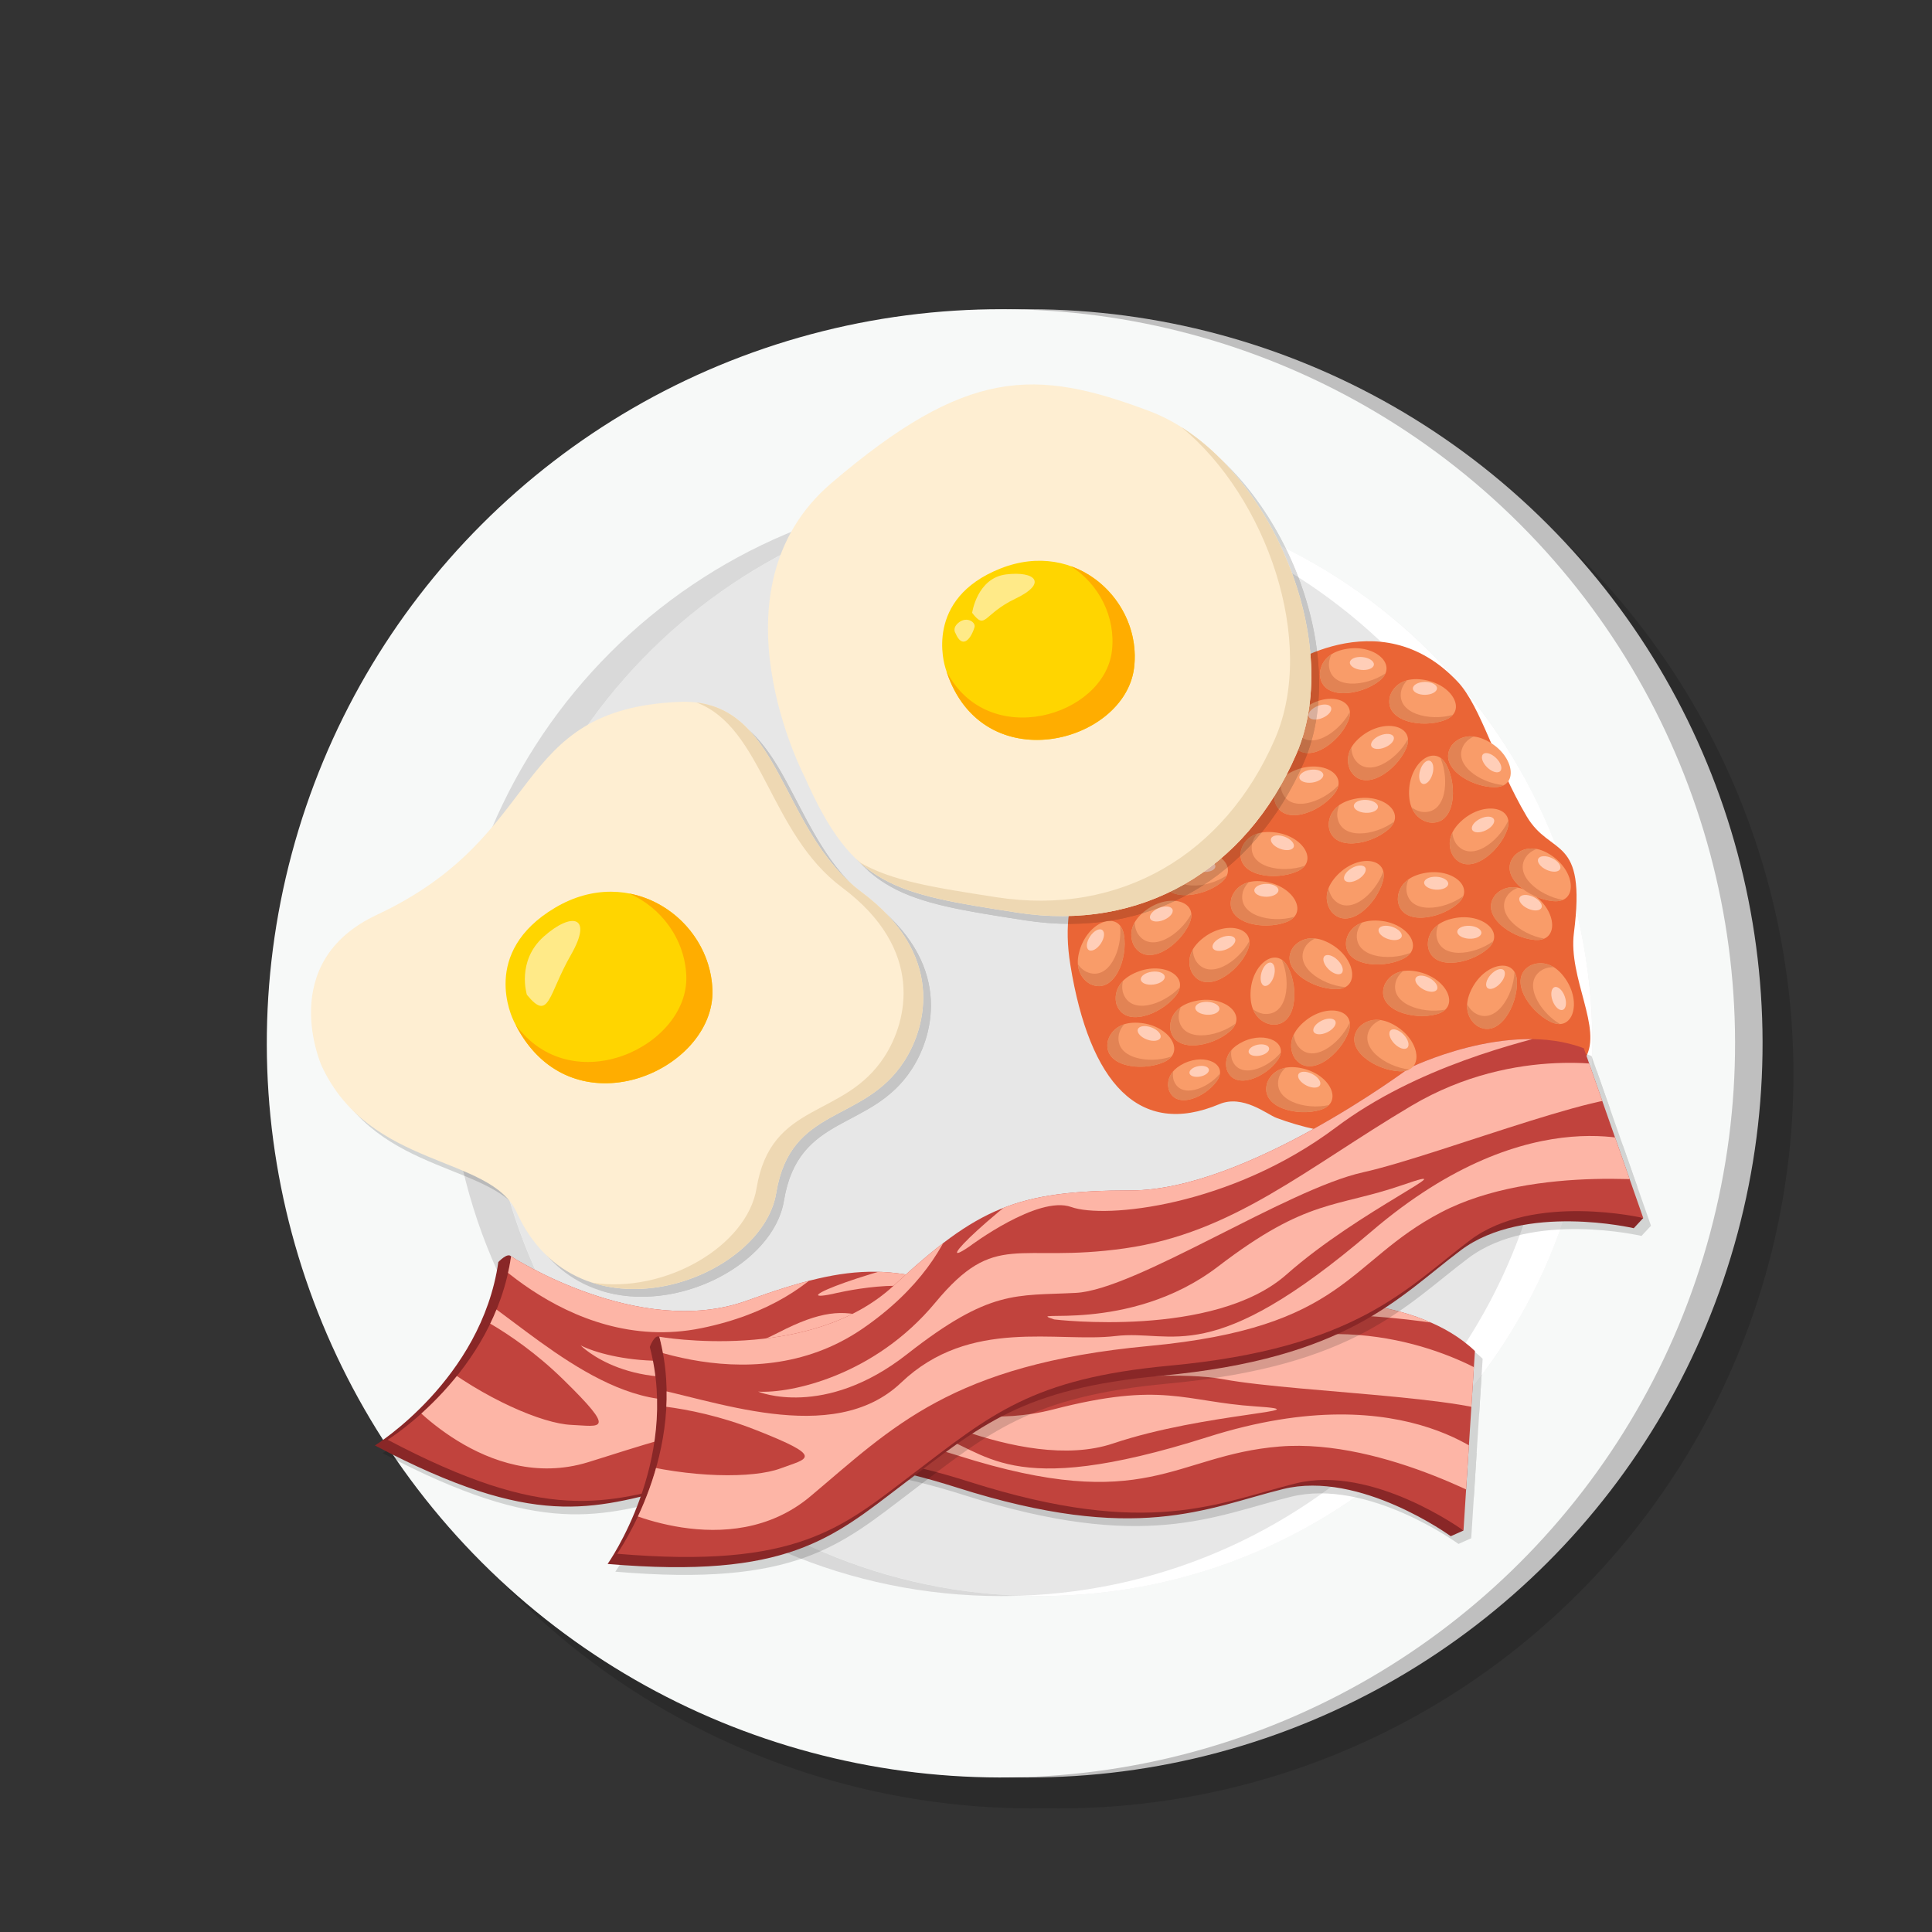 <?xml version="1.0" encoding="utf-8"?>
<!-- Generator: Adobe Illustrator 27.5.0, SVG Export Plug-In . SVG Version: 6.00 Build 0)  -->
<svg version="1.1" xmlns="http://www.w3.org/2000/svg" xmlns:xlink="http://www.w3.org/1999/xlink" x="0px" y="0px"
	 viewBox="0 0 250 250" style="enable-background:new 0 0 250 250;" xml:space="preserve">
<rect x="0" y="0" width="250" height="250" fill="#333333" stroke="none"/>
<g id="objects">
	<g>
		<g>
			<g style="opacity:0.15;">
				
					<ellipse transform="matrix(0.707 -0.707 0.707 0.707 -58.136 137.665)" cx="137.108" cy="139.009" rx="95.009" ry="95.009"/>
				
					<ellipse transform="matrix(0.707 -0.707 0.707 0.707 -59.178 135.149)" cx="133.55" cy="139.009" rx="95.009" ry="95.009"/>
				<circle cx="138.532" cy="139.009" r="71.524"/>
				<path d="M138.532,67.485c-0.834,0-1.664,0.02-2.491,0.048c38.347,1.313,69.033,32.808,69.033,71.476
					c0,38.667-30.685,70.163-69.033,71.476c0.827,0.028,1.657,0.048,2.491,0.048c39.501,0,71.524-32.022,71.524-71.524
					C210.055,99.508,178.033,67.485,138.532,67.485z"/>
				<path d="M67.008,139.009c0-38.667,30.685-70.163,69.033-71.476c-0.827-0.028-1.657-0.048-2.491-0.048
					c-39.501,0-71.524,32.022-71.524,71.524c0,39.501,32.022,71.524,71.524,71.524c0.834,0,1.664-0.02,2.491-0.048
					C97.693,209.172,67.008,177.676,67.008,139.009z"/>
			</g>
			<g>
				<g>
					
						<ellipse transform="matrix(0.707 -0.707 0.707 0.707 -56.479 133.665)" style="fill:#BFBFBF;" cx="133.108" cy="135.009" rx="95.009" ry="95.009"/>
					
						<ellipse transform="matrix(0.707 -0.707 0.707 0.707 -57.522 131.149)" style="fill:#F7F9F8;" cx="129.55" cy="135.009" rx="95.009" ry="95.009"/>
					<circle style="fill:#E7E7E7;" cx="134.532" cy="135.009" r="71.524"/>
					<path style="fill:#FFFFFF;" d="M134.532,63.485c-0.834,0-1.664,0.02-2.491,0.048c38.347,1.313,69.033,32.808,69.033,71.476
						c0,38.667-30.685,70.163-69.033,71.476c0.827,0.028,1.657,0.048,2.491,0.048c39.501,0,71.524-32.022,71.524-71.524
						C206.055,95.508,174.033,63.485,134.532,63.485z"/>
					<path style="fill:#D9D9D9;" d="M63.008,135.009c0-38.667,30.685-70.163,69.033-71.476c-0.827-0.028-1.657-0.048-2.491-0.048
						c-39.501,0-71.524,32.022-71.524,71.524c0,39.501,32.022,71.524,71.524,71.524c0.834,0,1.664-0.02,2.491-0.048
						C93.693,205.172,63.008,173.676,63.008,135.009z"/>
				</g>
			</g>
		</g>
		<g>
			<g style="opacity:0.15;">
				<g>
					<defs>
						<path id="SVGID_1_" d="M51.162,187.306c0,0,13.774-8.525,15.971-23.733c0,0,16.572,10.775,30.52,5.729
							c13.948-5.046,19.443-5.13,33.083,0.632c13.639,5.762,39.271-0.552,39.271-0.552s14.249-0.834,21.847,6.442l-1.478,23.227
							c0,0-11.752-8.572-21.712-6.098c-9.96,2.474-18.893,7.205-42.152-0.187c-17.14-5.447-23.819-3.186-36.177-0.04
							C79.278,195.541,71.845,198.22,51.162,187.306z"/>
					</defs>
					<clipPath id="SVGID_00000182529655856400984280000002517742229616066221_">
						<use xlink:href="#SVGID_1_"  style="overflow:visible;"/>
					</clipPath>
				</g>
				<path d="M49.514,188.042c0,0,13.774-8.525,15.971-23.733c0,0,1.178-1.273,1.647-0.736c3.924,4.492,18.359,10.268,28.873,6.464
					c13.948-5.046,19.443-5.13,33.083,0.632c13.639,5.762,39.271-0.553,39.271-0.553s14.418,21.657,22.016,28.933l-1.647,0.736
					c0,0-11.752-8.572-21.712-6.098c-9.96,2.474-18.892,7.205-42.152-0.187c-17.14-5.447-23.819-3.186-36.177-0.04
					C77.631,196.277,70.198,198.956,49.514,188.042z"/>
				<path d="M51.162,187.306c0,0,13.774-8.525,15.971-23.733c0,0,16.572,10.775,30.52,5.729c13.948-5.046,19.443-5.13,33.083,0.632
					c13.639,5.762,39.271-0.552,39.271-0.552s14.249-0.834,21.847,6.442l-1.478,23.227c0,0-11.752-8.572-21.712-6.098
					c-9.96,2.474-18.893,7.205-42.152-0.187c-17.14-5.447-23.819-3.186-36.177-0.04C79.278,195.541,71.845,198.22,51.162,187.306z"
					/>
				<g>
					<defs>
						<path id="SVGID_00000144329975483359056020000007622321134459476652_" d="M51.162,187.306c0,0,13.774-8.525,15.971-23.733
							c0,0,16.572,10.775,30.52,5.729c13.948-5.046,19.443-5.13,33.083,0.632c13.639,5.762,39.271-0.552,39.271-0.552
							s14.249-0.834,21.847,6.442l-1.478,23.227c0,0-11.752-8.572-21.712-6.098c-9.96,2.474-18.893,7.205-42.152-0.187
							c-17.14-5.447-23.819-3.186-36.177-0.04C79.278,195.541,71.845,198.22,51.162,187.306z"/>
					</defs>
					<clipPath id="SVGID_00000022530371058923446890000016771918464705255812_">
						<use xlink:href="#SVGID_00000144329975483359056020000007622321134459476652_"  style="overflow:visible;"/>
					</clipPath>
					<path style="clip-path:url(#SVGID_00000022530371058923446890000016771918464705255812_);" d="M53.239,181.636
						c0,0,10.649,12.631,23.854,8.575s23.417-8.618,47.898-0.85c24.481,7.768,27.836-0.054,41.56-1.18
						c13.724-1.126,29.535,8.317,29.535,8.317l-1.223-5.686c0,0-11.305-12.201-37.559-3.87c-26.254,8.331-28.501,1.663-35.763-0.44
						c-7.263-2.103-16.411-9.608-27.906-5.262c-11.495,4.345-23.461-7.697-30.895-12.542l-2.855,1.275c0,0,6.993,2.679,14.014,9.55
						c7.021,6.871,4.797,6.02,1.036,5.857c-3.761-0.164-11.266-3.397-17.723-8.416C50.753,171.945,53.239,181.636,53.239,181.636z"
						/>
					<path style="clip-path:url(#SVGID_00000022530371058923446890000016771918464705255812_);" d="M76.135,175.095
						c0,0,6.458,6.629,19.648,3.05c13.191-3.579,15.893-1.443,23.195,1.209c7.302,2.652,30.357-1.72,40.323,0.121
						c9.965,1.841,37.618,2.344,36.75,5.817c-0.868,3.474-0.762-5.317-0.762-5.317s-11.161-8.128-26.878-5.992
						s-27.629,6.172-41.355,2.533c-13.727-3.639-14.394-8.741-25.314-3.091C90.823,179.077,79.942,176.994,76.135,175.095z"/>
					<path style="clip-path:url(#SVGID_00000022530371058923446890000016771918464705255812_);" d="M115.061,181.428
						c0,0,18.061,10.36,29.972,6.356c11.911-4.004,27.639-4.181,18.406-4.798s-12.002-3.269-26.168,0.398
						C123.105,187.049,111.452,178.288,115.061,181.428z"/>
					<path style="clip-path:url(#SVGID_00000022530371058923446890000016771918464705255812_);" d="M61.062,160.226
						c0,0,12.923,16.25,30.676,12.641c17.752-3.61,21.144-15.77,21.144-15.77L61.062,160.226z"/>
					<path style="clip-path:url(#SVGID_00000022530371058923446890000016771918464705255812_);" d="M108.727,168.437
						c0,0,10.668-2.658,14.032,0.449c3.364,3.107,18.98,7.986,35.58,3.863c25.341-6.294,53.844,8.893,23.089-6.874
						C150.674,150.109,96.069,171.063,108.727,168.437z"/>
				</g>
				<g>
					<defs>
						<path id="SVGID_00000165926874982658213660000010938745650586087079_" d="M51.162,187.306c0,0,13.774-8.525,15.971-23.733
							c0,0,16.572,10.775,30.52,5.729c13.948-5.046,19.443-5.13,33.083,0.632c13.639,5.762,39.271-0.552,39.271-0.552
							s14.249-0.834,21.847,6.442l-1.478,23.227c0,0-11.752-8.572-21.712-6.098c-9.96,2.474-18.893,7.205-42.152-0.187
							c-17.14-5.447-23.819-3.186-36.177-0.04C79.278,195.541,71.845,198.22,51.162,187.306z"/>
					</defs>
					<clipPath id="SVGID_00000100373787347908716600000008145333675211821203_">
						<use xlink:href="#SVGID_00000165926874982658213660000010938745650586087079_"  style="overflow:visible;"/>
					</clipPath>
				</g>
			</g>
			<g>
				<g>
					<g>
						<defs>
							<path id="SVGID_00000034791757555016452470000005322266785685792926_" d="M50.162,186.306c0,0,13.774-8.525,15.971-23.733
								c0,0,16.572,10.775,30.52,5.729c13.948-5.046,19.443-5.13,33.083,0.632c13.639,5.762,39.271-0.552,39.271-0.552
								s14.249-0.834,21.847,6.442l-1.478,23.227c0,0-11.752-8.572-21.712-6.098c-9.96,2.474-18.893,7.205-42.152-0.187
								c-17.14-5.447-23.819-3.186-36.177-0.04C78.278,194.541,70.845,197.22,50.162,186.306z"/>
						</defs>
						<clipPath id="SVGID_00000043451175524228275470000012201086934271364490_">
							<use xlink:href="#SVGID_00000034791757555016452470000005322266785685792926_"  style="overflow:visible;"/>
						</clipPath>
					</g>
				</g>
				<g>
					<path style="fill:#892727;" d="M48.514,187.042c0,0,13.774-8.525,15.971-23.733c0,0,1.178-1.273,1.647-0.736
						c3.924,4.492,18.359,10.268,28.873,6.464c13.948-5.046,19.443-5.13,33.083,0.632c13.639,5.762,39.271-0.553,39.271-0.553
						s14.418,21.657,22.016,28.933l-1.647,0.736c0,0-11.752-8.572-21.712-6.098c-9.96,2.474-18.892,7.205-42.152-0.187
						c-17.14-5.447-23.819-3.186-36.177-0.04C76.631,195.277,69.198,197.956,48.514,187.042z"/>
					<path style="fill:#C1433D;" d="M50.162,186.306c0,0,13.774-8.525,15.971-23.733c0,0,16.572,10.775,30.52,5.729
						c13.948-5.046,19.443-5.13,33.083,0.632c13.639,5.762,39.271-0.552,39.271-0.552s14.249-0.834,21.847,6.442l-1.478,23.227
						c0,0-11.752-8.572-21.712-6.098c-9.96,2.474-18.893,7.205-42.152-0.187c-17.14-5.447-23.819-3.186-36.177-0.04
						C78.278,194.541,70.845,197.22,50.162,186.306z"/>
					<g>
						<defs>
							<path id="SVGID_00000050629095478018361310000002944530755017293188_" d="M50.162,186.306c0,0,13.774-8.525,15.971-23.733
								c0,0,16.572,10.775,30.52,5.729c13.948-5.046,19.443-5.13,33.083,0.632c13.639,5.762,39.271-0.552,39.271-0.552
								s14.249-0.834,21.847,6.442l-1.478,23.227c0,0-11.752-8.572-21.712-6.098c-9.96,2.474-18.893,7.205-42.152-0.187
								c-17.14-5.447-23.819-3.186-36.177-0.04C78.278,194.541,70.845,197.22,50.162,186.306z"/>
						</defs>
						<clipPath id="SVGID_00000018919859174618214680000014422813317922132398_">
							<use xlink:href="#SVGID_00000050629095478018361310000002944530755017293188_"  style="overflow:visible;"/>
						</clipPath>
						<path style="clip-path:url(#SVGID_00000018919859174618214680000014422813317922132398_);fill:#FDB5A6;" d="M52.239,180.636
							c0,0,10.649,12.631,23.854,8.575s23.417-8.618,47.898-0.85c24.481,7.768,27.836-0.054,41.56-1.18
							c13.724-1.126,29.535,8.317,29.535,8.317l-1.223-5.686c0,0-11.305-12.201-37.559-3.87c-26.254,8.331-28.501,1.663-35.763-0.44
							c-7.263-2.103-16.411-9.608-27.906-5.262c-11.495,4.345-23.461-7.697-30.895-12.542l-2.855,1.275c0,0,6.993,2.679,14.014,9.55
							c7.021,6.871,4.797,6.02,1.036,5.857c-3.761-0.164-11.266-3.397-17.723-8.416C49.753,170.945,52.239,180.636,52.239,180.636z"
							/>
						<path style="clip-path:url(#SVGID_00000018919859174618214680000014422813317922132398_);fill:#FDB5A6;" d="M75.135,174.095
							c0,0,6.458,6.629,19.648,3.05c13.191-3.579,15.893-1.443,23.195,1.209c7.302,2.652,30.357-1.72,40.323,0.121
							c9.965,1.841,37.618,2.344,36.75,5.817c-0.868,3.474-0.762-5.317-0.762-5.317s-11.161-8.128-26.878-5.992
							s-27.629,6.172-41.355,2.533c-13.727-3.639-14.394-8.741-25.314-3.091C89.823,178.077,78.942,175.994,75.135,174.095z"/>
						<path style="clip-path:url(#SVGID_00000018919859174618214680000014422813317922132398_);fill:#FDB5A6;" d="M114.061,180.428
							c0,0,18.061,10.36,29.972,6.356c11.911-4.004,27.639-4.181,18.406-4.798s-12.002-3.269-26.168,0.398
							C122.105,186.049,110.452,177.288,114.061,180.428z"/>
						<path style="clip-path:url(#SVGID_00000018919859174618214680000014422813317922132398_);fill:#FDB5A6;" d="M60.062,159.226
							c0,0,12.923,16.25,30.676,12.641c17.752-3.61,21.144-15.77,21.144-15.77L60.062,159.226z"/>
						<path style="clip-path:url(#SVGID_00000018919859174618214680000014422813317922132398_);fill:#FDB5A6;" d="M107.727,167.437
							c0,0,10.668-2.658,14.032,0.449c3.364,3.107,18.98,7.986,35.58,3.863c25.341-6.294,53.844,8.893,23.089-6.874
							C149.674,149.109,95.069,170.063,107.727,167.437z"/>
					</g>
				</g>
				<g>
					<g>
						<defs>
							<path id="SVGID_00000144304265948174807190000006863684810175781523_" d="M50.162,186.306c0,0,13.774-8.525,15.971-23.733
								c0,0,16.572,10.775,30.52,5.729c13.948-5.046,19.443-5.13,33.083,0.632c13.639,5.762,39.271-0.552,39.271-0.552
								s14.249-0.834,21.847,6.442l-1.478,23.227c0,0-11.752-8.572-21.712-6.098c-9.96,2.474-18.893,7.205-42.152-0.187
								c-17.14-5.447-23.819-3.186-36.177-0.04C78.278,194.541,70.845,197.22,50.162,186.306z"/>
						</defs>
						<clipPath id="SVGID_00000097485576102506190750000001583379927056432808_">
							<use xlink:href="#SVGID_00000144304265948174807190000006863684810175781523_"  style="overflow:visible;"/>
						</clipPath>
					</g>
				</g>
			</g>
		</g>
		<g>
			<g style="opacity:0.15;">
				<path d="M42.63,138.947c0,0-6.047-13.403,7.14-19.571c22.132-10.352,17.026-26.619,39.145-27.553
					c13.324-0.562,12.663,16.47,23.576,24.614c10.768,8.036,8.464,17.305,5.518,21.873c-5.259,8.158-14.688,5.652-16.569,17.065
					c-1.881,11.414-25.688,19.894-33.589,2.492C64.478,150.437,48.827,152.273,42.63,138.947z"/>
				<path d="M112.492,116.437c-10.275-7.668-10.291-23.213-21.38-24.535c8.617,3.238,9.413,16.894,18.835,23.925
					c10.769,8.036,8.464,17.305,5.519,21.873c-5.259,8.158-14.688,5.652-16.569,17.066c-1.232,7.478-11.876,13.696-21.292,12.202
					c9.935,3.23,22.491-3.429,23.837-11.591c1.881-11.414,11.31-8.908,16.569-17.065
					C120.955,133.742,123.26,124.473,112.492,116.437z"/>
				<path d="M67.501,133.169c-0.23-0.48-4.397-8.946,5.334-14.715s20.016,1.435,20.353,10.607
					C93.579,139.675,74.596,147.959,67.501,133.169z"/>
				<path d="M82.39,116.613c4.207,1.812,7.244,5.961,7.417,10.677c0.334,9.07-14.728,16.286-22.083,6.322
					c7.26,14.173,25.85,5.954,25.464-4.551C92.964,122.957,88.331,117.73,82.39,116.613z"/>
				<path style="opacity:0.8;" d="M69.18,129.725c0,0-1.385-4.363,2.193-7.545c3.578-3.182,6.439-2.724,3.497,2.397
					S72.09,133.293,69.18,129.725z"/>
			</g>
			<g>
				<g>
					<path style="fill:#FEEED2;" d="M41.63,137.947c0,0-6.047-13.403,7.14-19.571c22.132-10.352,17.026-26.619,39.145-27.553
						c13.324-0.562,12.663,16.47,23.576,24.614c10.768,8.036,8.464,17.305,5.518,21.873c-5.259,8.158-14.688,5.652-16.569,17.065
						c-1.881,11.414-25.688,19.894-33.589,2.492C63.478,149.437,47.827,151.273,41.63,137.947z"/>
					<path style="fill:#EED8B3;" d="M111.492,115.437c-10.275-7.668-10.291-23.213-21.38-24.535
						c8.617,3.238,9.413,16.894,18.835,23.925c10.769,8.036,8.464,17.305,5.519,21.873c-5.259,8.158-14.688,5.652-16.569,17.066
						c-1.232,7.478-11.876,13.696-21.292,12.202c9.935,3.23,22.491-3.429,23.837-11.591c1.881-11.414,11.31-8.908,16.569-17.065
						C119.955,132.742,122.26,123.473,111.492,115.437z"/>
					<path style="fill:#FFD500;" d="M66.501,132.169c-0.23-0.48-4.397-8.946,5.334-14.715s20.016,1.435,20.353,10.607
						C92.579,138.675,73.596,146.959,66.501,132.169z"/>
					<path style="fill:#FFAD00;" d="M81.39,115.613c4.207,1.812,7.244,5.961,7.417,10.677c0.334,9.07-14.728,16.286-22.083,6.322
						c7.26,14.173,25.85,5.954,25.464-4.551C91.964,121.957,87.331,116.73,81.39,115.613z"/>
					<path style="opacity:0.8;fill:#FFEFAA;" d="M68.18,128.725c0,0-1.385-4.363,2.193-7.545c3.578-3.182,6.439-2.724,3.497,2.397
						S71.09,132.293,68.18,128.725z"/>
				</g>
			</g>
		</g>
		<path style="fill:#EA6536;" d="M165.465,86.827c0,0,12.913-9.548,23.18,1.412c3.007,3.21,4.877,10.6,8.91,17.404
			c3.135,5.289,7.752,2.274,6.108,15.078c-0.75,5.843,3.74,12.36,1.492,16.168c-6.46,10.942-27.123,12.63-40.012,7.754
			c-1.182-0.447-4.318-3.046-7.355-1.768c-10.354,4.36-16.799-2.665-19.289-18.05C135.266,104.844,155.815,103.35,165.465,86.827z"
			/>
		<g>
			<g style="opacity:0.15;">
				<g>
					<defs>
						<path id="SVGID_00000018232547732437636090000003713515989868168849_" d="M80.856,202.054c0,0,9.362-13.219,5.458-28.081
							c0,0,19.461,3.463,30.339-6.62c10.878-10.083,15.906-12.303,30.712-12.312c14.807-0.01,35.95-15.815,35.95-15.815
							s12.798-6.322,22.63-2.583l7.691,21.966c0,0-14.164-3.313-22.372,2.847c-8.208,6.16-14.59,13.999-38.891,16.257
							c-17.908,1.664-23.177,6.35-33.331,14.064C109.958,198.679,104.158,204.043,80.856,202.054z"/>
					</defs>
					<clipPath id="SVGID_00000049936508760086196250000012473208511921565319_">
						<use xlink:href="#SVGID_00000018232547732437636090000003713515989868168849_"  style="overflow:visible;"/>
					</clipPath>
				</g>
				<path d="M79.626,203.374c0,0,9.362-13.219,5.458-28.081c0,0,0.589-1.631,1.23-1.32c5.364,2.607,20.909,2.3,29.109-5.3
					c10.878-10.083,15.906-12.302,30.713-12.312c14.806-0.01,35.95-15.815,35.95-15.815s21.719,14.325,31.552,18.064l-1.23,1.32
					c0,0-14.164-3.313-22.372,2.847c-8.208,6.16-14.59,13.999-38.891,16.257c-17.908,1.664-23.177,6.35-33.331,14.064
					C108.728,199.999,102.928,205.363,79.626,203.374z"/>
				<path d="M80.856,202.054c0,0,9.362-13.219,5.458-28.081c0,0,19.461,3.463,30.339-6.62
					c10.878-10.083,15.906-12.303,30.712-12.312c14.807-0.01,35.95-15.815,35.95-15.815s12.798-6.322,22.63-2.583l7.691,21.966
					c0,0-14.164-3.313-22.372,2.847c-8.208,6.16-14.59,13.999-38.891,16.257c-17.908,1.664-23.177,6.35-33.331,14.064
					C109.958,198.679,104.158,204.043,80.856,202.054z"/>
				<g>
					<defs>
						<path id="SVGID_00000014614219797523427760000004214226088098882708_" d="M80.856,202.054c0,0,9.362-13.219,5.458-28.081
							c0,0,19.461,3.463,30.339-6.62c10.878-10.083,15.906-12.303,30.712-12.312c14.807-0.01,35.95-15.815,35.95-15.815
							s12.798-6.322,22.63-2.583l7.691,21.966c0,0-14.164-3.313-22.372,2.847c-8.208,6.16-14.59,13.999-38.891,16.257
							c-17.908,1.664-23.177,6.35-33.331,14.064C109.958,198.679,104.158,204.043,80.856,202.054z"/>
					</defs>
					<clipPath id="SVGID_00000019676423297518546940000016722672657113817505_">
						<use xlink:href="#SVGID_00000014614219797523427760000004214226088098882708_"  style="overflow:visible;"/>
					</clipPath>
					<path style="clip-path:url(#SVGID_00000019676423297518546940000016722672657113817505_);" d="M80.559,196.023
						c0,0,14.729,7.481,25.31-1.4c10.58-8.882,18.206-17.064,43.779-19.452c25.573-2.388,25.614-10.899,37.813-17.285
						c12.2-6.386,30.441-3.852,30.441-3.852l-3.342-4.76c0,0-15.166-6.83-36.097,11.075s-25.599,12.64-33.107,13.533
						c-7.508,0.894-18.858-2.451-27.751,6.031c-8.892,8.482-24.606,2.056-33.34,0.491l-2.132,2.287c0,0,7.484-0.259,16.628,3.332
						c9.144,3.591,6.764,3.674,3.237,4.99c-3.528,1.315-11.699,1.262-19.602-0.843C74.493,188.067,80.559,196.023,80.559,196.023z"
						/>
					<path style="clip-path:url(#SVGID_00000019676423297518546940000016722672657113817505_);" d="M99.095,181.075
						c0,0,8.531,3.588,19.284-4.849c10.753-8.437,14.074-7.524,21.832-7.928c7.758-0.404,27.286-13.416,37.181-15.605
						c9.895-2.189,35.557-12.504,36.111-8.966c0.554,3.537-2.774-4.599-2.774-4.599s-13.446-3.135-27.088,4.958
						c-13.642,8.094-23.038,16.453-37.098,18.452c-14.059,1.999-16.663-2.44-24.516,7.02
						C114.174,179.017,103.341,181.34,99.095,181.075z"/>
					<path style="clip-path:url(#SVGID_00000019676423297518546940000016722672657113817505_);" d="M137.411,171.735
						c0,0,20.671,2.501,30.079-5.829c9.408-8.33,23.824-14.623,15.08-11.593s-12.327,1.668-23.943,10.565
						C147.01,173.776,132.864,170.25,137.411,171.735z"/>
					<path style="clip-path:url(#SVGID_00000019676423297518546940000016722672657113817505_);" d="M79.419,173.257
						c0,0,18.235,9.928,33.176-0.315c14.941-10.244,13.326-22.764,13.326-22.764L79.419,173.257z"/>
					<path style="clip-path:url(#SVGID_00000019676423297518546940000016722672657113817505_);" d="M126.515,162.241
						c0,0,8.788-6.606,13.097-5.056c4.309,1.55,20.592-0.043,34.272-10.31c20.883-15.673,53.052-12.797,18.584-15.33
						S115.881,169.592,126.515,162.241z"/>
				</g>
				<g>
					<defs>
						<path id="SVGID_00000152225142802602676060000017614321636925844876_" d="M80.856,202.054c0,0,9.362-13.219,5.458-28.081
							c0,0,19.461,3.463,30.339-6.62c10.878-10.083,15.906-12.303,30.712-12.312c14.807-0.01,35.95-15.815,35.95-15.815
							s12.798-6.322,22.63-2.583l7.691,21.966c0,0-14.164-3.313-22.372,2.847c-8.208,6.16-14.59,13.999-38.891,16.257
							c-17.908,1.664-23.177,6.35-33.331,14.064C109.958,198.679,104.158,204.043,80.856,202.054z"/>
					</defs>
					<clipPath id="SVGID_00000024715318517812311310000005532139446248046731_">
						<use xlink:href="#SVGID_00000152225142802602676060000017614321636925844876_"  style="overflow:visible;"/>
					</clipPath>
				</g>
			</g>
			<g>
				<g>
					<g>
						<defs>
							<path id="SVGID_00000001651796129344243530000008858638121938469544_" d="M79.856,201.054c0,0,9.362-13.219,5.458-28.081
								c0,0,19.461,3.463,30.339-6.62c10.878-10.083,15.906-12.303,30.712-12.312c14.807-0.01,35.95-15.815,35.95-15.815
								s12.798-6.322,22.63-2.583l7.691,21.966c0,0-14.164-3.313-22.372,2.847c-8.208,6.16-14.59,13.999-38.891,16.257
								c-17.908,1.664-23.177,6.35-33.331,14.064C108.958,197.679,103.158,203.043,79.856,201.054z"/>
						</defs>
						<clipPath id="SVGID_00000105389792805947816710000003218073411810498207_">
							<use xlink:href="#SVGID_00000001651796129344243530000008858638121938469544_"  style="overflow:visible;"/>
						</clipPath>
					</g>
				</g>
				<g>
					<path style="fill:#892727;" d="M78.626,202.374c0,0,9.362-13.219,5.458-28.081c0,0,0.589-1.631,1.23-1.32
						c5.364,2.607,20.909,2.3,29.109-5.3c10.878-10.083,15.906-12.302,30.713-12.312c14.806-0.01,35.95-15.815,35.95-15.815
						s21.719,14.325,31.552,18.064l-1.23,1.32c0,0-14.164-3.313-22.372,2.847c-8.208,6.16-14.59,13.999-38.891,16.257
						c-17.908,1.664-23.177,6.35-33.331,14.064C107.728,198.999,101.928,204.363,78.626,202.374z"/>
					<path style="fill:#C1433D;" d="M79.856,201.054c0,0,9.362-13.219,5.458-28.081c0,0,19.461,3.463,30.339-6.62
						c10.878-10.083,15.906-12.303,30.712-12.312c14.807-0.01,35.95-15.815,35.95-15.815s12.798-6.322,22.63-2.583l7.691,21.966
						c0,0-14.164-3.313-22.372,2.847c-8.208,6.16-14.59,13.999-38.891,16.257c-17.908,1.664-23.177,6.35-33.331,14.064
						C108.958,197.679,103.158,203.043,79.856,201.054z"/>
					<g>
						<defs>
							<path id="SVGID_00000161590435821992230290000011527028418650923648_" d="M79.856,201.054c0,0,9.362-13.219,5.458-28.081
								c0,0,19.461,3.463,30.339-6.62c10.878-10.083,15.906-12.303,30.712-12.312c14.807-0.01,35.95-15.815,35.95-15.815
								s12.798-6.322,22.63-2.583l7.691,21.966c0,0-14.164-3.313-22.372,2.847c-8.208,6.16-14.59,13.999-38.891,16.257
								c-17.908,1.664-23.177,6.35-33.331,14.064C108.958,197.679,103.158,203.043,79.856,201.054z"/>
						</defs>
						<clipPath id="SVGID_00000090292853891153815720000007540390657742802586_">
							<use xlink:href="#SVGID_00000161590435821992230290000011527028418650923648_"  style="overflow:visible;"/>
						</clipPath>
						<path style="clip-path:url(#SVGID_00000090292853891153815720000007540390657742802586_);fill:#FDB5A6;" d="M79.559,195.023
							c0,0,14.729,7.481,25.31-1.4c10.58-8.882,18.206-17.064,43.779-19.452c25.573-2.388,25.614-10.899,37.813-17.285
							c12.2-6.386,30.441-3.852,30.441-3.852l-3.342-4.76c0,0-15.166-6.83-36.097,11.075s-25.599,12.64-33.107,13.533
							c-7.508,0.894-18.858-2.451-27.751,6.031c-8.892,8.482-24.606,2.056-33.34,0.491l-2.132,2.287c0,0,7.484-0.259,16.628,3.332
							c9.144,3.591,6.764,3.674,3.237,4.99c-3.528,1.315-11.699,1.262-19.602-0.843C73.493,187.067,79.559,195.023,79.559,195.023z"
							/>
						<path style="clip-path:url(#SVGID_00000090292853891153815720000007540390657742802586_);fill:#FDB5A6;" d="M98.095,180.075
							c0,0,8.531,3.588,19.284-4.849c10.753-8.437,14.074-7.524,21.832-7.928c7.758-0.404,27.286-13.416,37.181-15.605
							c9.895-2.189,35.557-12.504,36.111-8.966c0.554,3.537-2.774-4.599-2.774-4.599s-13.446-3.135-27.088,4.958
							c-13.642,8.094-23.038,16.453-37.098,18.452c-14.059,1.999-16.663-2.44-24.516,7.02
							C113.174,178.017,102.341,180.34,98.095,180.075z"/>
						<path style="clip-path:url(#SVGID_00000090292853891153815720000007540390657742802586_);fill:#FDB5A6;" d="M136.411,170.735
							c0,0,20.671,2.501,30.079-5.829c9.408-8.33,23.824-14.623,15.08-11.593s-12.327,1.668-23.943,10.565
							C146.01,172.776,131.864,169.25,136.411,170.735z"/>
						<path style="clip-path:url(#SVGID_00000090292853891153815720000007540390657742802586_);fill:#FDB5A6;" d="M78.419,172.257
							c0,0,18.235,9.928,33.176-0.315c14.941-10.244,13.326-22.764,13.326-22.764L78.419,172.257z"/>
						<path style="clip-path:url(#SVGID_00000090292853891153815720000007540390657742802586_);fill:#FDB5A6;" d="M125.515,161.241
							c0,0,8.788-6.606,13.097-5.056c4.309,1.55,20.592-0.043,34.272-10.31c20.883-15.673,53.052-12.797,18.584-15.33
							S114.881,168.592,125.515,161.241z"/>
					</g>
				</g>
				<g>
					<g>
						<defs>
							<path id="SVGID_00000140707519405880570470000005989098880187023807_" d="M79.856,201.054c0,0,9.362-13.219,5.458-28.081
								c0,0,19.461,3.463,30.339-6.62c10.878-10.083,15.906-12.303,30.712-12.312c14.807-0.01,35.95-15.815,35.95-15.815
								s12.798-6.322,22.63-2.583l7.691,21.966c0,0-14.164-3.313-22.372,2.847c-8.208,6.16-14.59,13.999-38.891,16.257
								c-17.908,1.664-23.177,6.35-33.331,14.064C108.958,197.679,103.158,203.043,79.856,201.054z"/>
						</defs>
						<clipPath id="SVGID_00000116236055548715016910000018040573721970151858_">
							<use xlink:href="#SVGID_00000140707519405880570470000005989098880187023807_"  style="overflow:visible;"/>
						</clipPath>
					</g>
				</g>
			</g>
		</g>
		<g>
			<path style="fill:#F99C69;" d="M185.013,106.433c0,0-2.801-0.297-2.68-4.088c0.122-3.791,3.393-6.135,4.855-3.339
				C188.65,101.802,188.302,106.814,185.013,106.433z"/>
			<path style="fill:#E28354;" d="M187.188,99.006c-0.227-0.434-0.5-0.73-0.795-0.931c1.211,2.849,0.743,7.345-2.38,6.983
				c0,0-0.683-0.074-1.359-0.603c0.712,1.797,2.359,1.978,2.359,1.978C188.302,106.814,188.65,101.802,187.188,99.006z"/>
			<path style="fill:#FFCEB8;" d="M183.757,99.7c-0.245,0.827-0.085,1.603,0.357,1.734c0.442,0.131,0.999-0.433,1.244-1.26
				c0.245-0.827,0.085-1.603-0.357-1.734C184.559,98.309,184.002,98.873,183.757,99.7z"/>
		</g>
		<g>
			<path style="fill:#F99C69;" d="M171.942,106.939c0,0-0.369-2.793,3.346-3.564c3.714-0.771,6.76,1.859,4.385,3.936
				S172.343,110.226,171.942,106.939z"/>
			<path style="fill:#E28354;" d="M179.673,107.312c0.368-0.322,0.593-0.657,0.718-0.991c-2.486,1.845-6.966,2.445-7.346-0.675
				c0,0-0.088-0.681,0.268-1.463c-1.58,1.114-1.37,2.757-1.37,2.757C172.343,110.226,177.298,109.388,179.673,107.312z"/>
			<path style="fill:#FFCEB8;" d="M176.789,103.509c-0.861-0.044-1.579,0.293-1.602,0.754c-0.024,0.461,0.655,0.87,1.517,0.914
				c0.861,0.044,1.579-0.293,1.602-0.754C178.33,103.962,177.651,103.553,176.789,103.509z"/>
		</g>
		<g>
			<path style="fill:#F99C69;" d="M160.578,110.087c0,0,0.488-2.775,4.262-2.394c3.774,0.381,5.889,3.805,2.999,5.072
				C164.949,114.032,159.972,113.342,160.578,110.087z"/>
			<path style="fill:#E28354;" d="M167.839,112.765c0.448-0.197,0.763-0.449,0.983-0.73c-2.925,1.013-7.378,0.238-6.804-2.852
				c0,0,0.121-0.676,0.695-1.315c-1.841,0.587-2.135,2.218-2.135,2.218C159.972,113.342,164.949,114.032,167.839,112.765z"/>
			<path style="fill:#FFCEB8;" d="M166.232,108.271c-0.808-0.301-1.594-0.195-1.755,0.237c-0.161,0.432,0.364,1.026,1.172,1.327
				s1.594,0.195,1.755-0.237C167.565,109.166,167.04,108.572,166.232,108.271z"/>
		</g>
		<g>
			<path style="fill:#F99C69;" d="M174.804,99.816c0,0-1.525-2.368,1.505-4.651c3.03-2.282,6.907-1.203,5.645,1.688
				C180.692,99.746,176.569,102.618,174.804,99.816z"/>
			<path style="fill:#E28354;" d="M181.954,96.854c0.196-0.449,0.255-0.847,0.226-1.203c-1.46,2.73-5.256,5.184-6.932,2.524
				c0,0-0.37-0.578-0.382-1.437c-0.953,1.681-0.062,3.078-0.062,3.078C176.569,102.618,180.692,99.746,181.954,96.854z"/>
			<path style="fill:#FFCEB8;" d="M178.576,95.169c-0.798,0.327-1.303,0.939-1.127,1.365c0.175,0.427,0.964,0.507,1.762,0.179
				c0.798-0.328,1.303-0.939,1.127-1.366C180.163,94.922,179.374,94.841,178.576,95.169z"/>
		</g>
		<g>
			<path style="fill:#F99C69;" d="M164.977,103.771c0,0-0.869-2.68,2.644-4.112c3.513-1.432,6.985,0.602,5.026,3.075
				S165.968,106.93,164.977,103.771z"/>
			<path style="fill:#E28354;" d="M172.647,102.734c0.304-0.384,0.464-0.754,0.526-1.105c-2.11,2.266-6.407,3.668-7.347,0.668
				c0,0-0.21-0.654-0.002-1.487c-1.352,1.382-0.847,2.96-0.847,2.96C165.968,106.93,170.688,105.207,172.647,102.734z"/>
			<path style="fill:#FFCEB8;" d="M169.578,99.609c-0.855,0.113-1.499,0.575-1.439,1.032c0.06,0.457,0.802,0.736,1.657,0.624
				c0.855-0.113,1.499-0.575,1.439-1.032C171.175,99.775,170.433,99.496,169.578,99.609z"/>
		</g>
		<g>
			<path style="fill:#F99C69;" d="M167.289,96.303c0,0-1.525-2.368,1.505-4.651c3.03-2.282,6.907-1.203,5.645,1.688
				C173.177,96.233,169.054,99.105,167.289,96.303z"/>
			<path style="fill:#E28354;" d="M174.438,93.341c0.196-0.449,0.255-0.848,0.226-1.203c-1.46,2.73-5.256,5.184-6.932,2.524
				c0,0-0.37-0.578-0.382-1.437c-0.953,1.681-0.062,3.078-0.062,3.078C169.054,99.105,173.177,96.233,174.438,93.341z"/>
			<path style="fill:#FFCEB8;" d="M170.474,91.366c-0.798,0.327-1.303,0.939-1.127,1.365c0.175,0.427,0.964,0.507,1.762,0.179
				c0.798-0.328,1.303-0.939,1.127-1.366C172.06,91.118,171.272,91.038,170.474,91.366z"/>
		</g>
		<g>
			<path style="fill:#F99C69;" d="M170.796,87.353c0,0-0.233-2.808,3.514-3.398c3.747-0.59,6.662,2.184,4.189,4.144
				C176.027,90.058,171.038,90.655,170.796,87.353z"/>
			<path style="fill:#E28354;" d="M178.5,88.099c0.384-0.304,0.624-0.628,0.765-0.955c-2.572,1.723-7.076,2.105-7.305-1.03
				c0,0-0.055-0.684,0.338-1.448c-1.632,1.036-1.502,2.688-1.502,2.688C171.038,90.655,176.027,90.058,178.5,88.099z"/>
			<path style="fill:#FFCEB8;" d="M176.31,85.024c-0.858-0.086-1.591,0.217-1.637,0.675s0.613,0.9,1.471,0.986
				c0.858,0.086,1.591-0.217,1.637-0.675S177.168,85.11,176.31,85.024z"/>
		</g>
		<g>
			<path style="fill:#F99C69;" d="M188.073,110.82c0,0-1.674-2.266,1.203-4.738c2.877-2.472,6.815-1.645,5.742,1.322
				C193.944,110.371,190.014,113.502,188.073,110.82z"/>
			<path style="fill:#E28354;" d="M195.018,107.405c0.167-0.46,0.201-0.862,0.148-1.215c-1.282,2.818-4.912,5.511-6.755,2.965
				c0,0-0.407-0.553-0.474-1.41c-0.843,1.739,0.136,3.076,0.136,3.076C190.014,113.502,193.944,110.371,195.018,107.405z"/>
			<path style="fill:#FFCEB8;" d="M191.538,105.94c-0.775,0.378-1.24,1.021-1.037,1.435c0.202,0.414,0.994,0.444,1.769,0.066
				c0.775-0.378,1.24-1.021,1.037-1.435C193.106,105.591,192.313,105.562,191.538,105.94z"/>
		</g>
		<g>
			<path style="fill:#F99C69;" d="M187.842,96.466c0,0,1.573-2.337,4.867-0.455c3.294,1.882,3.834,5.87,0.679,5.853
				C190.233,101.848,185.966,99.194,187.842,96.466z"/>
			<path style="fill:#E28354;" d="M193.388,101.865c0.489,0.003,0.879-0.1,1.194-0.267c-3.084-0.263-6.838-2.781-5.057-5.371
				c0,0,0.385-0.568,1.169-0.919c-1.921-0.212-2.853,1.159-2.853,1.159C185.966,99.194,190.233,101.848,193.388,101.865z"/>
			<path style="fill:#FFCEB8;" d="M193.602,98.096c-0.616-0.604-1.377-0.826-1.7-0.496c-0.323,0.329-0.085,1.086,0.531,1.689
				c0.616,0.604,1.377,0.826,1.7,0.496C194.455,99.456,194.217,98.699,193.602,98.096z"/>
		</g>
		<g>
			<path style="fill:#F99C69;" d="M179.849,90.131c0,0,0.632-2.745,4.381-2.168c3.749,0.577,5.682,4.107,2.73,5.221
				C184.008,94.299,179.074,93.35,179.849,90.131z"/>
			<path style="fill:#E28354;" d="M186.96,93.184c0.458-0.173,0.785-0.408,1.02-0.677c-2.974,0.859-7.381-0.147-6.645-3.203
				c0,0,0.156-0.669,0.763-1.277c-1.87,0.49-2.248,2.104-2.248,2.104C179.074,93.35,184.008,94.299,186.96,93.184z"/>
			<path style="fill:#FFCEB8;" d="M184.378,88.239c-0.862,0.009-1.558,0.389-1.553,0.85c0.005,0.461,0.707,0.828,1.57,0.819
				c0.862-0.009,1.558-0.389,1.553-0.851C185.943,88.597,185.24,88.23,184.378,88.239z"/>
		</g>
		<g>
			<path style="fill:#F99C69;" d="M164.496,132.566c0,0-2.802-0.297-2.68-4.088c0.122-3.792,3.393-6.135,4.855-3.339
				C168.132,127.934,167.785,132.947,164.496,132.566z"/>
			<path style="fill:#E28354;" d="M166.671,125.138c-0.227-0.434-0.5-0.73-0.795-0.93c1.211,2.849,0.743,7.345-2.38,6.983
				c0,0-0.683-0.074-1.359-0.604c0.712,1.797,2.359,1.979,2.359,1.979C167.785,132.947,168.132,127.934,166.671,125.138z"/>
			<path style="fill:#FFCEB8;" d="M163.24,125.832c-0.245,0.827-0.085,1.603,0.357,1.734c0.442,0.131,0.999-0.433,1.244-1.26
				c0.245-0.827,0.085-1.603-0.357-1.734C164.042,124.442,163.485,125.006,163.24,125.832z"/>
		</g>
		<g>
			<path style="fill:#F99C69;" d="M151.425,133.072c0,0-0.369-2.793,3.346-3.564c3.714-0.771,6.76,1.859,4.385,3.936
				C156.78,135.521,151.826,136.358,151.425,133.072z"/>
			<path style="fill:#E28354;" d="M159.155,133.444c0.368-0.322,0.593-0.657,0.718-0.991c-2.486,1.845-6.966,2.444-7.346-0.676
				c0,0-0.088-0.681,0.268-1.463c-1.58,1.114-1.37,2.758-1.37,2.758C151.826,136.358,156.78,135.521,159.155,133.444z"/>
			<path style="fill:#FFCEB8;" d="M156.272,129.641c-0.861-0.044-1.579,0.293-1.602,0.754c-0.024,0.46,0.655,0.87,1.517,0.914
				c0.861,0.044,1.579-0.293,1.602-0.754C157.813,130.094,157.133,129.685,156.272,129.641z"/>
		</g>
		<g>
			<path style="fill:#F99C69;" d="M143.339,134.764c0,0,0.488-2.775,4.262-2.394c3.774,0.381,5.889,3.805,2.999,5.072
				C147.711,138.708,142.734,138.019,143.339,134.764z"/>
			<path style="fill:#E28354;" d="M150.6,137.442c0.448-0.197,0.763-0.449,0.983-0.73c-2.925,1.013-7.378,0.238-6.804-2.852
				c0,0,0.121-0.676,0.695-1.315c-1.841,0.587-2.135,2.218-2.135,2.218C142.734,138.019,147.711,138.708,150.6,137.442z"/>
			<path style="fill:#FFCEB8;" d="M148.993,132.948c-0.808-0.301-1.594-0.195-1.755,0.237c-0.161,0.432,0.364,1.026,1.172,1.327
				c0.808,0.301,1.594,0.195,1.755-0.237C150.326,133.843,149.801,133.249,148.993,132.948z"/>
		</g>
		<g>
			<path style="fill:#F99C69;" d="M154.287,125.949c0,0-1.525-2.369,1.505-4.651c3.03-2.282,6.907-1.203,5.645,1.688
				C160.175,125.878,156.052,128.75,154.287,125.949z"/>
			<path style="fill:#E28354;" d="M161.437,122.986c0.196-0.449,0.256-0.847,0.226-1.203c-1.46,2.73-5.256,5.183-6.932,2.524
				c0,0-0.37-0.578-0.382-1.437c-0.954,1.681-0.062,3.078-0.062,3.078C156.052,128.75,160.175,125.878,161.437,122.986z"/>
			<path style="fill:#FFCEB8;" d="M158.059,121.301c-0.798,0.328-1.303,0.939-1.127,1.366c0.175,0.426,0.964,0.507,1.762,0.179
				c0.798-0.328,1.302-0.939,1.127-1.365C159.645,121.054,158.857,120.974,158.059,121.301z"/>
		</g>
		<g>
			<path style="fill:#F99C69;" d="M158.774,138.468c0,0-0.885-2.265,2.069-3.677c2.954-1.412,6.049,0.165,4.486,2.395
				C163.767,139.417,159.787,141.14,158.774,138.468z"/>
			<path style="fill:#E28354;" d="M165.33,137.187c0.242-0.346,0.361-0.673,0.398-0.979c-1.703,2.059-5.334,3.485-6.296,0.948
				c0,0-0.214-0.553-0.077-1.281c-1.095,1.259-0.58,2.594-0.58,2.594C159.787,141.14,163.767,139.417,165.33,137.187z"/>
			<path style="fill:#FFCEB8;" d="M162.761,135.183c-0.731,0.14-1.263,0.571-1.188,0.962c0.075,0.391,0.729,0.594,1.459,0.453
				c0.731-0.141,1.263-0.571,1.188-0.962C164.145,135.246,163.492,135.043,162.761,135.183z"/>
		</g>
		<g>
			<path style="fill:#F99C69;" d="M151.267,141.076c0,0-0.838-2.146,1.961-3.483c2.799-1.337,5.731,0.156,4.25,2.269
				C155.997,141.975,152.227,143.607,151.267,141.076z"/>
			<path style="fill:#E28354;" d="M157.478,139.862c0.23-0.328,0.342-0.638,0.377-0.927c-1.613,1.951-5.054,3.301-5.965,0.898
				c0,0-0.203-0.524-0.073-1.214c-1.037,1.193-0.549,2.457-0.549,2.457C152.227,143.607,155.997,141.975,157.478,139.862z"/>
			<path style="fill:#FFCEB8;" d="M155.044,137.963c-0.693,0.133-1.196,0.541-1.125,0.911c0.071,0.37,0.69,0.563,1.383,0.43
				c0.693-0.133,1.196-0.541,1.125-0.911C156.356,138.022,155.736,137.83,155.044,137.963z"/>
		</g>
		<g>
			<path style="fill:#F99C69;" d="M144.46,129.903c0,0-0.869-2.68,2.644-4.112c3.513-1.432,6.985,0.602,5.026,3.075
				C150.171,131.34,145.451,133.062,144.46,129.903z"/>
			<path style="fill:#E28354;" d="M152.13,128.867c0.304-0.384,0.464-0.754,0.526-1.105c-2.11,2.266-6.407,3.668-7.347,0.668
				c0,0-0.21-0.654-0.002-1.487c-1.352,1.382-0.847,2.96-0.847,2.96C145.451,133.062,150.171,131.34,152.13,128.867z"/>
			<path style="fill:#FFCEB8;" d="M149.061,125.741c-0.855,0.113-1.499,0.575-1.439,1.032c0.06,0.457,0.802,0.736,1.657,0.624
				c0.855-0.113,1.499-0.575,1.439-1.032C150.658,125.908,149.916,125.628,149.061,125.741z"/>
		</g>
		<g>
			<path style="fill:#F99C69;" d="M141.151,127.372c0,0-2.588-1.113-1.348-4.699c1.24-3.585,5.058-4.854,5.626-1.751
				C145.996,124.026,144.179,128.71,141.151,127.372z"/>
			<path style="fill:#E28354;" d="M145.429,120.922c-0.088-0.481-0.261-0.846-0.484-1.124c0.312,3.08-1.467,7.235-4.342,5.964
				c0,0-0.63-0.273-1.12-0.979c0.148,1.927,1.667,2.589,1.667,2.589C144.179,128.71,145.996,124.026,145.429,120.922z"/>
			<path style="fill:#FFCEB8;" d="M141.055,121.169c-0.479,0.717-0.557,1.506-0.173,1.762c0.383,0.256,1.083-0.118,1.562-0.835
				c0.479-0.717,0.557-1.506,0.173-1.762C142.233,120.078,141.534,120.451,141.055,121.169z"/>
		</g>
		<g>
			<path style="fill:#F99C69;" d="M146.771,122.436c0,0-1.525-2.369,1.505-4.651c3.03-2.282,6.907-1.203,5.645,1.688
				C152.659,122.365,148.536,125.237,146.771,122.436z"/>
			<path style="fill:#E28354;" d="M153.921,119.473c0.196-0.449,0.255-0.847,0.226-1.203c-1.46,2.73-5.256,5.184-6.932,2.524
				c0,0-0.37-0.578-0.382-1.437c-0.953,1.681-0.062,3.078-0.062,3.078C148.536,125.237,152.659,122.365,153.921,119.473z"/>
			<path style="fill:#FFCEB8;" d="M149.957,117.498c-0.798,0.328-1.302,0.939-1.127,1.366c0.175,0.426,0.964,0.507,1.762,0.179
				c0.798-0.328,1.303-0.939,1.127-1.365C151.543,117.251,150.754,117.17,149.957,117.498z"/>
		</g>
		<g>
			<path style="fill:#F99C69;" d="M150.279,113.486c0,0-0.233-2.808,3.514-3.398c3.747-0.59,6.662,2.184,4.189,4.143
				C155.509,116.191,150.521,116.788,150.279,113.486z"/>
			<path style="fill:#E28354;" d="M157.982,114.231c0.383-0.304,0.624-0.628,0.765-0.955c-2.572,1.723-7.076,2.105-7.305-1.03
				c0,0-0.055-0.685,0.338-1.448c-1.632,1.036-1.502,2.688-1.502,2.688C150.521,116.788,155.509,116.191,157.982,114.231z"/>
			<path style="fill:#FFCEB8;" d="M155.793,111.156c-0.858-0.086-1.591,0.216-1.637,0.675c-0.046,0.459,0.613,0.9,1.471,0.986
				s1.591-0.216,1.637-0.675C157.309,111.684,156.651,111.242,155.793,111.156z"/>
		</g>
		<g>
			<path style="fill:#F99C69;" d="M167.556,136.952c0,0-1.674-2.266,1.203-4.738c2.877-2.472,6.815-1.645,5.742,1.322
				C173.427,136.504,169.497,139.635,167.556,136.952z"/>
			<path style="fill:#E28354;" d="M174.5,133.537c0.167-0.46,0.201-0.862,0.149-1.215c-1.282,2.818-4.912,5.511-6.755,2.964
				c0,0-0.407-0.553-0.474-1.41c-0.843,1.739,0.136,3.076,0.136,3.076C169.497,139.635,173.427,136.504,174.5,133.537z"/>
			<path style="fill:#FFCEB8;" d="M171.021,132.072c-0.775,0.378-1.24,1.021-1.037,1.435c0.202,0.414,0.994,0.444,1.77,0.066
				c0.775-0.378,1.24-1.021,1.037-1.435C172.588,131.724,171.796,131.694,171.021,132.072z"/>
		</g>
		<g>
			<path style="fill:#F99C69;" d="M167.325,122.599c0,0,1.574-2.337,4.867-0.455c3.294,1.882,3.834,5.87,0.679,5.853
				C169.715,127.98,165.449,125.327,167.325,122.599z"/>
			<path style="fill:#E28354;" d="M172.87,127.997c0.489,0.003,0.88-0.1,1.195-0.267c-3.085-0.263-6.838-2.781-5.057-5.371
				c0,0,0.385-0.568,1.169-0.919c-1.921-0.212-2.853,1.159-2.853,1.159C165.449,125.327,169.715,127.98,172.87,127.997z"/>
			<path style="fill:#FFCEB8;" d="M173.084,124.228c-0.616-0.604-1.377-0.826-1.7-0.496c-0.323,0.329-0.085,1.086,0.531,1.689
				c0.616,0.604,1.377,0.826,1.7,0.496C173.938,125.588,173.7,124.832,173.084,124.228z"/>
		</g>
		<g>
			<path style="fill:#F99C69;" d="M159.331,116.263c0,0,0.632-2.745,4.381-2.168c3.749,0.577,5.682,4.107,2.73,5.221
				C163.491,120.431,158.557,119.482,159.331,116.263z"/>
			<path style="fill:#E28354;" d="M166.443,119.317c0.458-0.173,0.785-0.408,1.02-0.678c-2.974,0.859-7.381-0.147-6.645-3.203
				c0,0,0.156-0.669,0.763-1.277c-1.87,0.49-2.248,2.104-2.248,2.104C158.557,119.482,163.491,120.431,166.443,119.317z"/>
			<path style="fill:#FFCEB8;" d="M163.861,114.371c-0.862,0.009-1.558,0.389-1.553,0.85c0.005,0.461,0.707,0.828,1.57,0.819
				c0.862-0.009,1.558-0.389,1.553-0.85C165.426,114.729,164.723,114.363,163.861,114.371z"/>
		</g>
		<g>
			<path style="fill:#F99C69;" d="M191.128,132.74c0,0-2.4-1.476-0.655-4.844c1.745-3.368,5.707-4.073,5.82-0.92
				C196.406,130.129,193.931,134.502,191.128,132.74z"/>
			<path style="fill:#E28354;" d="M196.293,126.976c-0.017-0.489-0.136-0.875-0.316-1.182c-0.136,3.093-2.497,6.947-5.158,5.274
				c0,0-0.584-0.361-0.966-1.131c-0.132,1.928,1.276,2.802,1.276,2.802C193.931,134.502,196.406,130.129,196.293,126.976z"/>
			<path style="fill:#FFCEB8;" d="M192.899,126.123c-0.578,0.64-0.768,1.41-0.426,1.719c0.342,0.309,1.088,0.04,1.666-0.6
				c0.578-0.64,0.768-1.41,0.426-1.719C194.222,125.214,193.476,125.483,192.899,126.123z"/>
		</g>
		<g>
			<path style="fill:#F99C69;" d="M179.117,127.561c0,0,0.872-2.679,4.555-1.773c3.684,0.906,5.297,4.592,2.259,5.442
				C182.893,132.079,178.062,130.699,179.117,127.561z"/>
			<path style="fill:#E28354;" d="M185.931,131.23c0.471-0.132,0.818-0.338,1.075-0.585c-3.038,0.593-7.339-0.798-6.337-3.777
				c0,0,0.214-0.652,0.872-1.204c-1.906,0.324-2.425,1.897-2.425,1.897C178.061,130.699,182.893,132.079,185.931,131.23z"/>
			<path style="fill:#FFCEB8;" d="M184.97,126.555c-0.758-0.411-1.551-0.416-1.771-0.011c-0.22,0.405,0.216,1.067,0.974,1.479
				c0.758,0.411,1.551,0.416,1.771,0.011C186.164,127.628,185.728,126.966,184.97,126.555z"/>
		</g>
		<g>
			<path style="fill:#F99C69;" d="M175.74,133.078c0,0,1.637-2.293,4.878-0.322c3.241,1.971,3.673,5.972,0.519,5.869
				C177.983,138.522,173.79,135.754,175.74,133.078z"/>
			<path style="fill:#E28354;" d="M181.136,138.625c0.489,0.016,0.882-0.076,1.201-0.235c-3.076-0.347-6.76-2.966-4.909-5.507
				c0,0,0.4-0.558,1.194-0.887c-1.915-0.264-2.883,1.081-2.883,1.081C173.79,135.754,177.983,138.522,181.136,138.625z"/>
			<path style="fill:#FFCEB8;" d="M181.624,133.877c-0.599-0.62-1.354-0.863-1.686-0.542c-0.332,0.32-0.114,1.083,0.485,1.703
				c0.599,0.62,1.354,0.863,1.686,0.542C182.44,135.26,182.223,134.497,181.624,133.877z"/>
		</g>
		<g>
			<path style="fill:#F99C69;" d="M163.968,140.134c0,0,0.796-2.702,4.504-1.9c3.708,0.802,5.424,4.442,2.411,5.377
				C167.869,144.545,163.001,143.3,163.968,140.134z"/>
			<path style="fill:#E28354;" d="M170.883,143.611c0.467-0.145,0.809-0.36,1.059-0.615c-3.021,0.678-7.359-0.592-6.44-3.598
				c0,0,0.196-0.658,0.838-1.228c-1.896,0.377-2.371,1.965-2.371,1.965C163.001,143.3,167.869,144.545,170.883,143.611z"/>
			<path style="fill:#FFCEB8;" d="M169.79,138.965c-0.769-0.39-1.562-0.372-1.77,0.039c-0.208,0.411,0.246,1.061,1.015,1.451
				c0.769,0.39,1.562,0.372,1.77-0.039C171.014,140.004,170.56,139.355,169.79,138.965z"/>
		</g>
		<g>
			<path style="fill:#F99C69;" d="M184.771,122.368c0,0-0.355-2.795,3.363-3.548c3.718-0.753,6.751,1.892,4.365,3.957
				C190.114,124.843,185.155,125.656,184.771,122.368z"/>
			<path style="fill:#E28354;" d="M192.499,122.778c0.37-0.32,0.596-0.655,0.723-0.988c-2.495,1.833-6.978,2.41-7.343-0.711
				c0,0-0.085-0.681,0.275-1.462c-1.585,1.106-1.383,2.751-1.383,2.751C185.155,125.656,190.114,124.843,192.499,122.778z"/>
			<path style="fill:#FFCEB8;" d="M190.178,119.801c-0.861-0.048-1.58,0.285-1.606,0.746c-0.026,0.46,0.651,0.873,1.512,0.921
				c0.861,0.049,1.58-0.285,1.606-0.746C191.716,120.262,191.039,119.849,190.178,119.801z"/>
		</g>
		<g>
			<path style="fill:#F99C69;" d="M174.199,121.698c0,0,0.371-2.793,4.158-2.57c3.787,0.223,6.042,3.555,3.209,4.942
				C178.732,125.457,173.73,124.976,174.199,121.698z"/>
			<path style="fill:#E28354;" d="M181.566,124.07c0.44-0.215,0.743-0.48,0.951-0.77c-2.88,1.134-7.362,0.547-6.917-2.565
				c0,0,0.092-0.68,0.639-1.343c-1.815,0.664-2.041,2.306-2.041,2.306C173.73,124.976,178.732,125.457,181.566,124.07z"/>
			<path style="fill:#FFCEB8;" d="M180.145,119.927c-0.82-0.267-1.6-0.128-1.743,0.31c-0.143,0.438,0.406,1.01,1.226,1.277
				c0.82,0.267,1.601,0.128,1.743-0.311S180.965,120.194,180.145,119.927z"/>
		</g>
		<g>
			<path style="fill:#F99C69;" d="M172.305,117.988c0,0-1.855-2.121,0.81-4.821c2.664-2.7,6.657-2.199,5.831,0.846
				C178.119,117.058,174.46,120.501,172.305,117.988z"/>
			<path style="fill:#E28354;" d="M178.946,114.013c0.128-0.472,0.129-0.876,0.048-1.223c-1.046,2.914-4.443,5.895-6.489,3.509
				c0,0-0.451-0.518-0.588-1.366c-0.698,1.802,0.388,3.054,0.388,3.054C174.46,120.501,178.119,117.058,178.946,114.013z"/>
			<path style="fill:#FFCEB8;" d="M174.893,112.35c-0.741,0.441-1.151,1.119-0.916,1.515c0.236,0.396,1.028,0.361,1.769-0.08
				c0.741-0.441,1.151-1.119,0.916-1.515C176.427,111.873,175.635,111.909,174.893,112.35z"/>
		</g>
		<g>
			<path style="fill:#F99C69;" d="M180.887,116.535c0,0-0.355-2.795,3.363-3.548c3.718-0.753,6.751,1.892,4.365,3.957
				C186.23,119.01,181.271,119.823,180.887,116.535z"/>
			<path style="fill:#E28354;" d="M188.615,116.945c0.37-0.32,0.596-0.654,0.723-0.988c-2.495,1.833-6.978,2.411-7.343-0.711
				c0,0-0.085-0.681,0.275-1.462c-1.585,1.106-1.383,2.751-1.383,2.751C181.271,119.823,186.23,119.01,188.615,116.945z"/>
			<path style="fill:#FFCEB8;" d="M185.89,113.453c-0.861-0.048-1.58,0.285-1.606,0.746c-0.026,0.46,0.651,0.873,1.512,0.921
				c0.861,0.049,1.58-0.285,1.606-0.746S186.751,113.501,185.89,113.453z"/>
		</g>
		<g>
			<path style="fill:#F99C69;" d="M197.979,124.967c0,0,2.427-1.43,4.587,1.688c2.16,3.118,0.928,6.949-1.911,5.573
				C197.815,130.853,195.11,126.619,197.979,124.967z"/>
			<path style="fill:#E28354;" d="M200.655,132.229c0.44,0.213,0.837,0.289,1.193,0.274c-2.67-1.568-4.971-5.458-2.247-7.027
				c0,0,0.593-0.347,1.451-0.325c-1.642-1.02-3.074-0.184-3.074-0.184C195.11,126.619,197.815,130.853,200.655,132.229z"/>
			<path style="fill:#FFCEB8;" d="M202.472,128.92c-0.296-0.81-0.886-1.339-1.32-1.181c-0.433,0.158-0.545,0.943-0.249,1.753
				c0.296,0.81,0.886,1.339,1.32,1.181C202.656,130.516,202.768,129.731,202.472,128.92z"/>
		</g>
		<g>
			<path style="fill:#F99C69;" d="M193.498,115.804c0,0,1.754-2.205,4.888-0.067c3.134,2.138,3.356,6.156,0.212,5.888
				C195.454,121.358,191.411,118.374,193.498,115.804z"/>
			<path style="fill:#E28354;" d="M198.598,121.625c0.488,0.042,0.885-0.03,1.212-0.172c-3.054-0.507-6.596-3.315-4.615-5.756
				c0,0,0.429-0.536,1.239-0.823c-1.898-0.364-2.936,0.929-2.936,0.929C191.411,118.374,195.454,121.358,198.598,121.625z"/>
			<path style="fill:#FFCEB8;" d="M198.401,116.05c-0.782-0.364-1.573-0.32-1.768,0.098c-0.195,0.418,0.281,1.052,1.063,1.416
				c0.782,0.364,1.573,0.32,1.768-0.098C199.658,117.048,199.182,116.414,198.401,116.05z"/>
		</g>
		<g>
			<path style="fill:#F99C69;" d="M195.913,110.79c0,0,1.754-2.205,4.888-0.067c3.134,2.138,3.356,6.156,0.212,5.888
				C197.869,116.344,193.826,113.36,195.913,110.79z"/>
			<path style="fill:#E28354;" d="M201.012,116.611c0.488,0.041,0.885-0.03,1.212-0.172c-3.054-0.507-6.596-3.315-4.615-5.756
				c0,0,0.429-0.536,1.239-0.823c-1.898-0.364-2.936,0.929-2.936,0.929C193.826,113.36,197.869,116.344,201.012,116.611z"/>
			<path style="fill:#FFCEB8;" d="M200.815,111.036c-0.782-0.364-1.573-0.32-1.768,0.098c-0.195,0.418,0.281,1.052,1.063,1.416
				s1.573,0.32,1.768-0.098C202.073,112.034,201.597,111.4,200.815,111.036z"/>
		</g>
		<g>
			<g style="opacity:0.15;">
				<path d="M105.158,101.608c0,0-12.774-24.273,3.436-38.106c17.477-14.914,26.298-14.915,41.191-9.285
					c14.893,5.63,25.448,29.409,18.942,44.407c-6.506,14.998-20.034,22.959-36.051,20.473S111.412,115.786,105.158,101.608z"/>
				<path d="M153.873,56.272c11.023,9.053,17.552,27.786,12.1,40.354c-6.506,14.998-20.034,22.959-36.051,20.473
					c-8.171-1.268-13.536-2.108-17.664-4.505c4.49,4.022,10.307,4.933,20.418,6.502c16.018,2.486,29.545-5.474,36.051-20.473
					C174.619,85.041,166.518,64.255,153.873,56.272z"/>
				<path d="M123.337,87.436c-0.143-0.478-2.767-8.938,7.1-12.863c9.866-3.925,18.348,4.26,17.318,12.813
					C146.563,97.284,127.751,102.187,123.337,87.436z"/>
				<path d="M139.565,74.265c3.635,2.296,5.844,6.587,5.314,10.985c-1.018,8.458-16.038,12.944-21.4,2.63
					c4.657,14.203,23.096,9.303,24.275-0.493C148.44,81.694,144.91,76.17,139.565,74.265z"/>
				<path style="opacity:0.8;" d="M126.792,80.303c0,0,0.636-4.515,4.404-4.975c3.768-0.461,5.426,1.128,1.199,3.14
					C128.167,80.48,128.591,82.621,126.792,80.303z"/>
				<path style="opacity:0.8;" d="M124.647,82.95c0,0-0.531-0.702,0.487-1.45c1.018-0.747,2.178,0.025,1.961,0.693
					C126.523,83.956,125.459,84.887,124.647,82.95z"/>
			</g>
			<g>
				<g>
					<path style="fill:#FEEED2;" d="M104.158,100.608c0,0-12.774-24.273,3.436-38.106c17.477-14.914,26.298-14.915,41.191-9.285
						c14.893,5.63,25.448,29.409,18.942,44.407c-6.506,14.998-20.034,22.959-36.051,20.473S110.412,114.786,104.158,100.608z"/>
					<path style="fill:#EED8B3;" d="M152.873,55.272c11.023,9.053,17.552,27.786,12.1,40.354
						c-6.506,14.998-20.034,22.959-36.051,20.473c-8.171-1.268-13.536-2.108-17.664-4.505c4.49,4.022,10.307,4.933,20.418,6.502
						c16.018,2.486,29.545-5.474,36.051-20.473C173.619,84.041,165.518,63.255,152.873,55.272z"/>
					<path style="fill:#FFD500;" d="M122.337,86.436c-0.143-0.478-2.767-8.938,7.1-12.863c9.866-3.925,18.348,4.26,17.318,12.813
						C145.563,96.284,126.751,101.187,122.337,86.436z"/>
					<path style="fill:#FFAD00;" d="M138.565,73.265c3.635,2.296,5.844,6.587,5.314,10.985c-1.018,8.458-16.038,12.944-21.4,2.63
						c4.657,14.203,23.096,9.303,24.275-0.493C147.44,80.694,143.91,75.17,138.565,73.265z"/>
					<path style="opacity:0.8;fill:#FFEFAA;" d="M125.792,79.303c0,0,0.636-4.515,4.404-4.975c3.768-0.461,5.426,1.128,1.199,3.14
						C127.167,79.48,127.591,81.621,125.792,79.303z"/>
					<path style="opacity:0.8;fill:#FFEFAA;" d="M123.647,81.95c0,0-0.531-0.702,0.487-1.45c1.018-0.747,2.178,0.025,1.961,0.693
						C125.523,82.956,124.459,83.887,123.647,81.95z"/>
				</g>
			</g>
		</g>
	</g>
</g>
</svg>
